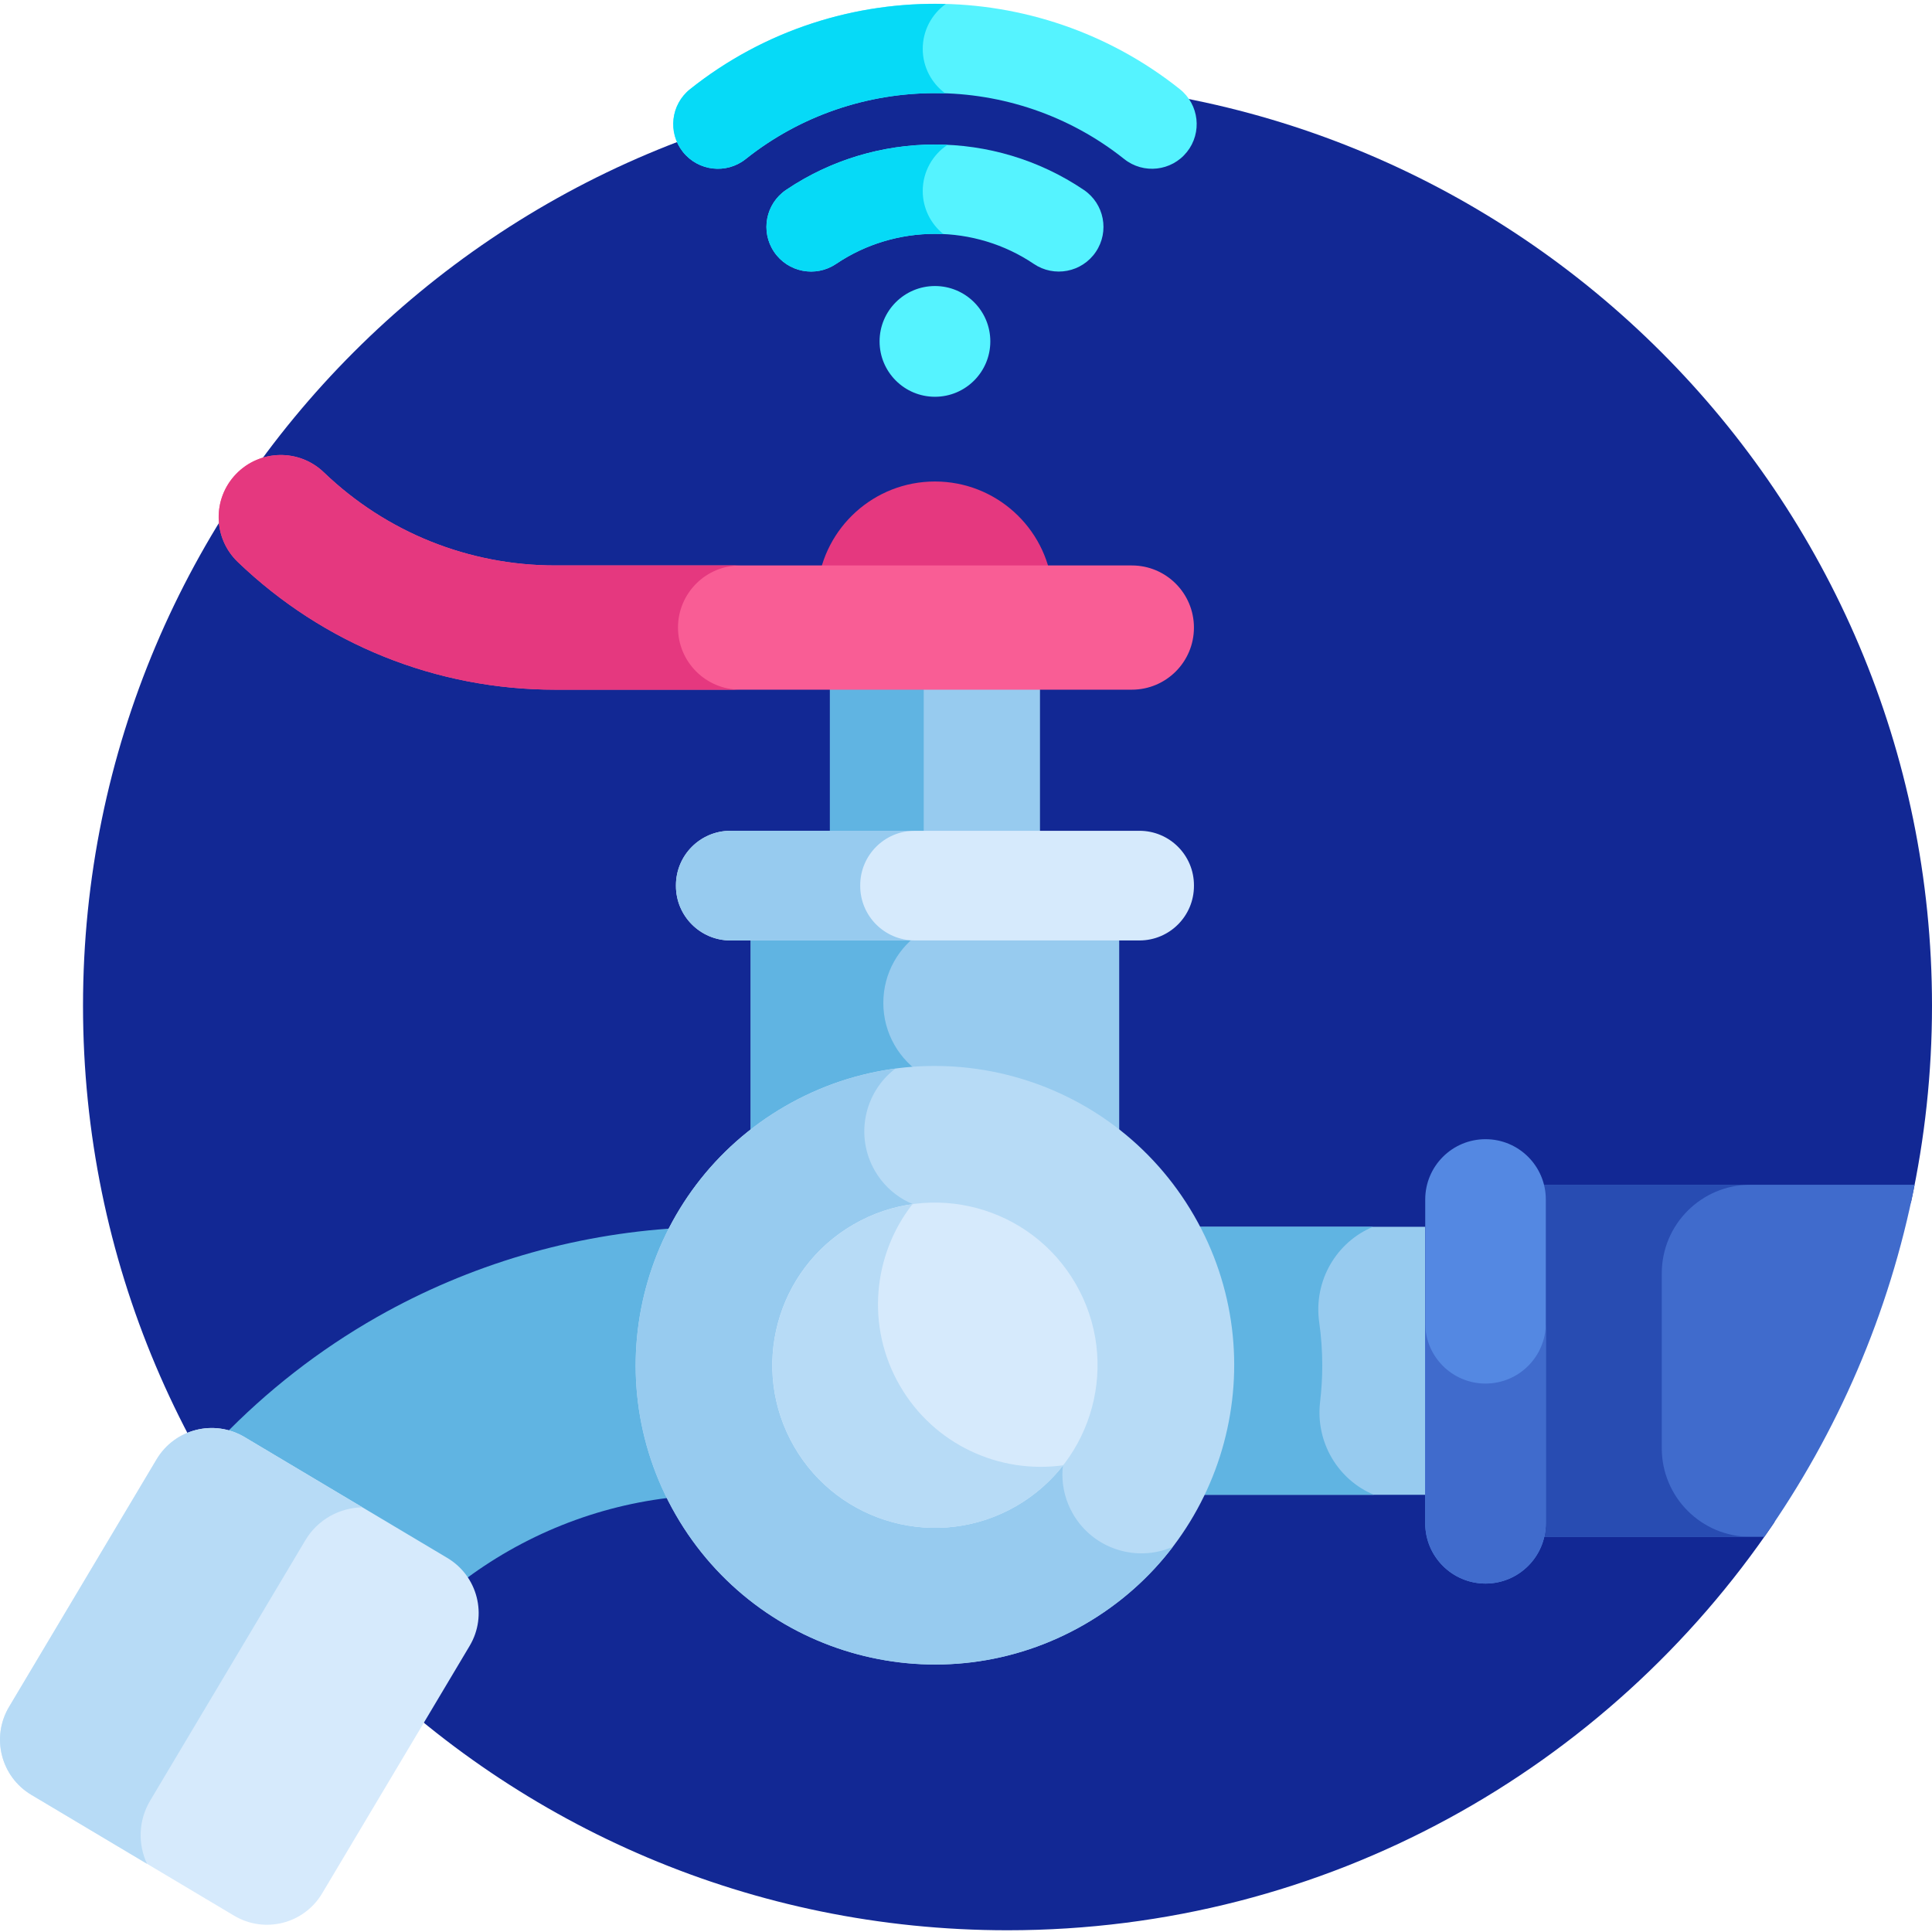 <svg height="512pt" viewBox="0 -1 512 512" width="512pt" xmlns="http://www.w3.org/2000/svg"><path d="m506.457 317.512c3.621-16.754 5.543-34.137 5.543-51.973 0-135.312-109.691-245-245-245-135.312 0-245 109.691-245 245 0 135.309 109.688 245 245 245 84.57 0 159.133-42.852 203.16-108.023zm0 0" fill="#122894"/><path d="m219.938 178.227h55.668v44.488h-55.668zm0 0" fill="#97cbef"/><path d="m219.938 178.227h24.859v44.488h-24.859zm0 0" fill="#60b4e2"/><path d="m278.871 154.434c-1.723-15.652-14.988-27.832-31.102-27.832s-29.375 12.18-31.098 27.832zm0 0" fill="#e5387f"/><g fill="#55f3ff"><path d="m262.445 89.473c0 8.105-6.57 14.676-14.672 14.676-8.105 0-14.676-6.57-14.676-14.676 0-8.102 6.57-14.672 14.676-14.672 8.102 0 14.672 6.57 14.672 14.672zm0 0"/><path d="m273.969 68.938c-15.605-10.535-36.539-10.707-52.395 0-5.418 3.66-12.777 2.234-16.434-3.184-3.66-5.414-2.234-12.773 3.184-16.43 23.648-15.973 55.059-16.098 78.895 0 5.418 3.656 6.84 11.016 3.184 16.43-3.676 5.445-11.043 6.828-16.434 3.184zm0 0"/><path d="m297.922 41.148c-29.211-23.273-71.043-23.312-100.301 0-5.113 4.074-12.559 3.23-16.633-1.883-4.074-5.109-3.23-12.555 1.883-16.629 37.844-30.156 91.891-30.207 129.801 0 5.113 4.074 5.957 11.52 1.883 16.629-4.086 5.129-11.535 5.945-16.633 1.883zm0 0"/></g><path d="m299.945 181.773h-152.777c-31.527 0-61.41-12.02-84.156-33.852-6.559-6.293-6.773-16.715-.477-23.273 6.297-6.559 16.719-6.773 23.277-.477 16.582 15.914 38.371 24.68 61.355 24.68h152.777c9.094 0 16.461 7.371 16.461 16.461.004 9.094-7.367 16.461-16.461 16.461zm0 0" fill="#f95d95"/><path d="m179.676 165.312c0-9.09 7.367-16.461 16.461-16.461h-48.969c-22.984 0-44.773-8.766-61.355-24.68-6.559-6.297-16.98-6.086-23.277.477-6.297 6.559-6.082 16.98.477 23.273 22.742 21.832 52.629 33.855 84.156 33.855h48.969c-9.094-.004-16.461-7.371-16.461-16.465zm0 0" fill="#e5387f"/><path d="m507.395 312.973h-103.074v93.301h63.238c19.32-27.484 33.129-59.117 39.836-93.301zm0 0" fill="#406bcc"/><path d="m440.387 382.793v-46.34c0-12.969 10.512-23.48 23.48-23.48h-59.547v93.301h59.547c-12.969 0-23.48-10.512-23.48-23.48zm0 0" fill="#284cb2"/><path d="m315.375 324.117c5.945 10.91 9.328 23.414 9.328 36.691 0 12.328-2.934 23.98-8.109 34.324h61.105v-71.016zm0 0" fill="#97cbef"/><path d="m364.105 395.133c-9.414-3.906-15.555-13.82-14.258-24.703.371-3.137.566-6.328.566-9.566 0-3.871-.277-7.676-.805-11.402-1.578-11.117 4.633-21.359 14.266-25.348h-48.5c5.945 10.914 9.328 23.414 9.328 36.691 0 12.332-2.934 23.984-8.113 34.324h47.516zm0 0" fill="#60b4e2"/><path d="m198.941 245.859v54.855c13.465-10.539 30.406-16.84 48.828-16.84 18.426 0 35.367 6.301 48.832 16.84v-54.855zm0 0" fill="#97cbef"/><path d="m234.09 264.777c0-7.938 4.113-14.91 10.324-18.918h-45.473v54.855c12.738-9.973 28.586-16.141 45.855-16.777-6.422-3.961-10.707-11.059-10.707-19.16zm0 0" fill="#60b4e2"/><path d="m170.84 360.809c0-13.113 3.199-25.469 8.832-36.363-27.961 1.648-55.328 9.703-79.738 23.57-15.312 8.703-29.25 19.578-41.402 32.191 1.75.383 3.469 1.031 5.094 2l53.742 32.031c1.887 1.125 3.465 2.566 4.73 4.203 16.363-12.547 36.055-20.527 56.848-22.691-5.184-10.543-8.105-22.398-8.105-34.941zm0 0" fill="#60b4e2"/><path d="m316.438 321.148c-21.898-37.926-70.395-50.922-108.32-29.023-37.93 21.898-50.922 70.395-29.023 108.324 21.895 37.926 70.395 50.918 108.32 29.023 37.926-21.898 50.922-70.398 29.023-108.324zm0 0" fill="#b7dbf6"/><path d="m284.344 400.188c-3.82-6.613-3.598-14.43-.137-20.652l-34.539-59.82c-7.117-.113-14-3.832-17.816-10.445-5.32-9.211-2.824-20.77 5.402-27.066-9.98 1.332-19.871 4.582-29.133 9.93-37.926 21.898-50.922 70.398-29.023 108.324 21.898 37.93 70.395 50.926 108.324 29.027 9.383-5.418 17.23-12.465 23.41-20.574-9.637 4.207-21.105.602-26.488-8.723zm0 0" fill="#97cbef"/><path d="m393.68 418.66c-8.824 0-15.98-7.152-15.98-15.977v-85.809c0-8.824 7.156-15.977 15.98-15.977 8.824 0 15.977 7.152 15.977 15.977v85.809c0 8.824-7.152 15.977-15.977 15.977zm0 0" fill="#5488e2"/><path d="m393.68 365.66c-8.824 0-15.98-7.152-15.98-15.977v53c0 8.824 7.156 15.977 15.98 15.977 8.824 0 15.977-7.152 15.977-15.977v-53c0 8.824-7.152 15.977-15.977 15.977zm0 0" fill="#406bcc"/><path d="m301.961 219.168h-108.379c-7.98 0-14.449 6.469-14.449 14.445v.168c0 7.98 6.469 14.449 14.449 14.449h108.379c7.98 0 14.449-6.469 14.449-14.449v-.168c0-7.98-6.469-14.445-14.449-14.445zm0 0" fill="#d6eafc"/><path d="m227.965 233.781v-.168c0-7.98 6.465-14.449 14.445-14.449h-48.828c-7.98 0-14.449 6.469-14.449 14.449v.168c0 7.977 6.469 14.445 14.449 14.445h48.828c-7.98 0-14.445-6.465-14.445-14.445zm0 0" fill="#97cbef"/><path d="m285.082 339.25c-11.898-20.609-38.254-27.672-58.863-15.77-20.609 11.898-27.672 38.254-15.773 58.863 11.902 20.613 38.254 27.672 58.867 15.773 20.609-11.898 27.672-38.254 15.77-58.867zm0 0" fill="#d6eafc"/><path d="m238.453 366.188c-9.039-15.66-7.129-34.625 3.348-48.059-5.336.746-10.621 2.5-15.574 5.359-20.613 11.898-27.676 38.254-15.773 58.867 11.898 20.609 38.254 27.672 58.863 15.773 4.953-2.859 9.117-6.562 12.43-10.812-16.871 2.355-34.254-5.473-43.293-21.129zm0 0" fill="#b7dbf6"/><path d="m118.551 411.875-53.742-32.035c-8.07-4.809-18.504-2.164-23.312 5.902l-39.098 65.598c-4.805 8.062-2.164 18.504 5.902 23.309l53.746 32.031c8.066 4.809 18.504 2.168 23.312-5.898l39.094-65.598c4.809-8.066 2.164-18.504-5.902-23.309zm0 0" fill="#d6eafc"/><path d="m39.793 476.188 41.133-69.012c3.301-5.539 9.121-8.625 15.125-8.715l-31.242-18.621c-8.07-4.809-18.504-2.164-23.312 5.902l-39.098 65.594c-4.805 8.066-2.164 18.504 5.902 23.312l30.652 18.27c-2.418-5.188-2.312-11.441.84-16.73zm0 0" fill="#b7dbf6"/><path d="m244.535 49.609c0-5.102 2.609-9.594 6.562-12.223-14.91-.695-29.977 3.297-42.773 11.938-5.418 3.656-6.844 11.016-3.184 16.43 3.656 5.418 11.016 6.844 16.434 3.188 8.547-5.773 18.566-8.379 28.434-7.91-3.336-2.691-5.473-6.805-5.473-11.422zm0 0" fill="#06daf7"/><path d="m244.535 11.949c0-4.898 2.41-9.227 6.102-11.891-23.938-.652-48.051 6.867-67.766 22.574-5.113 4.078-5.957 11.523-1.883 16.633 4.074 5.113 11.52 5.957 16.633 1.883 15.371-12.246 34.211-18.039 52.871-17.414-3.605-2.672-5.957-6.949-5.957-11.785zm0 0" fill="#06daf7"/></svg>